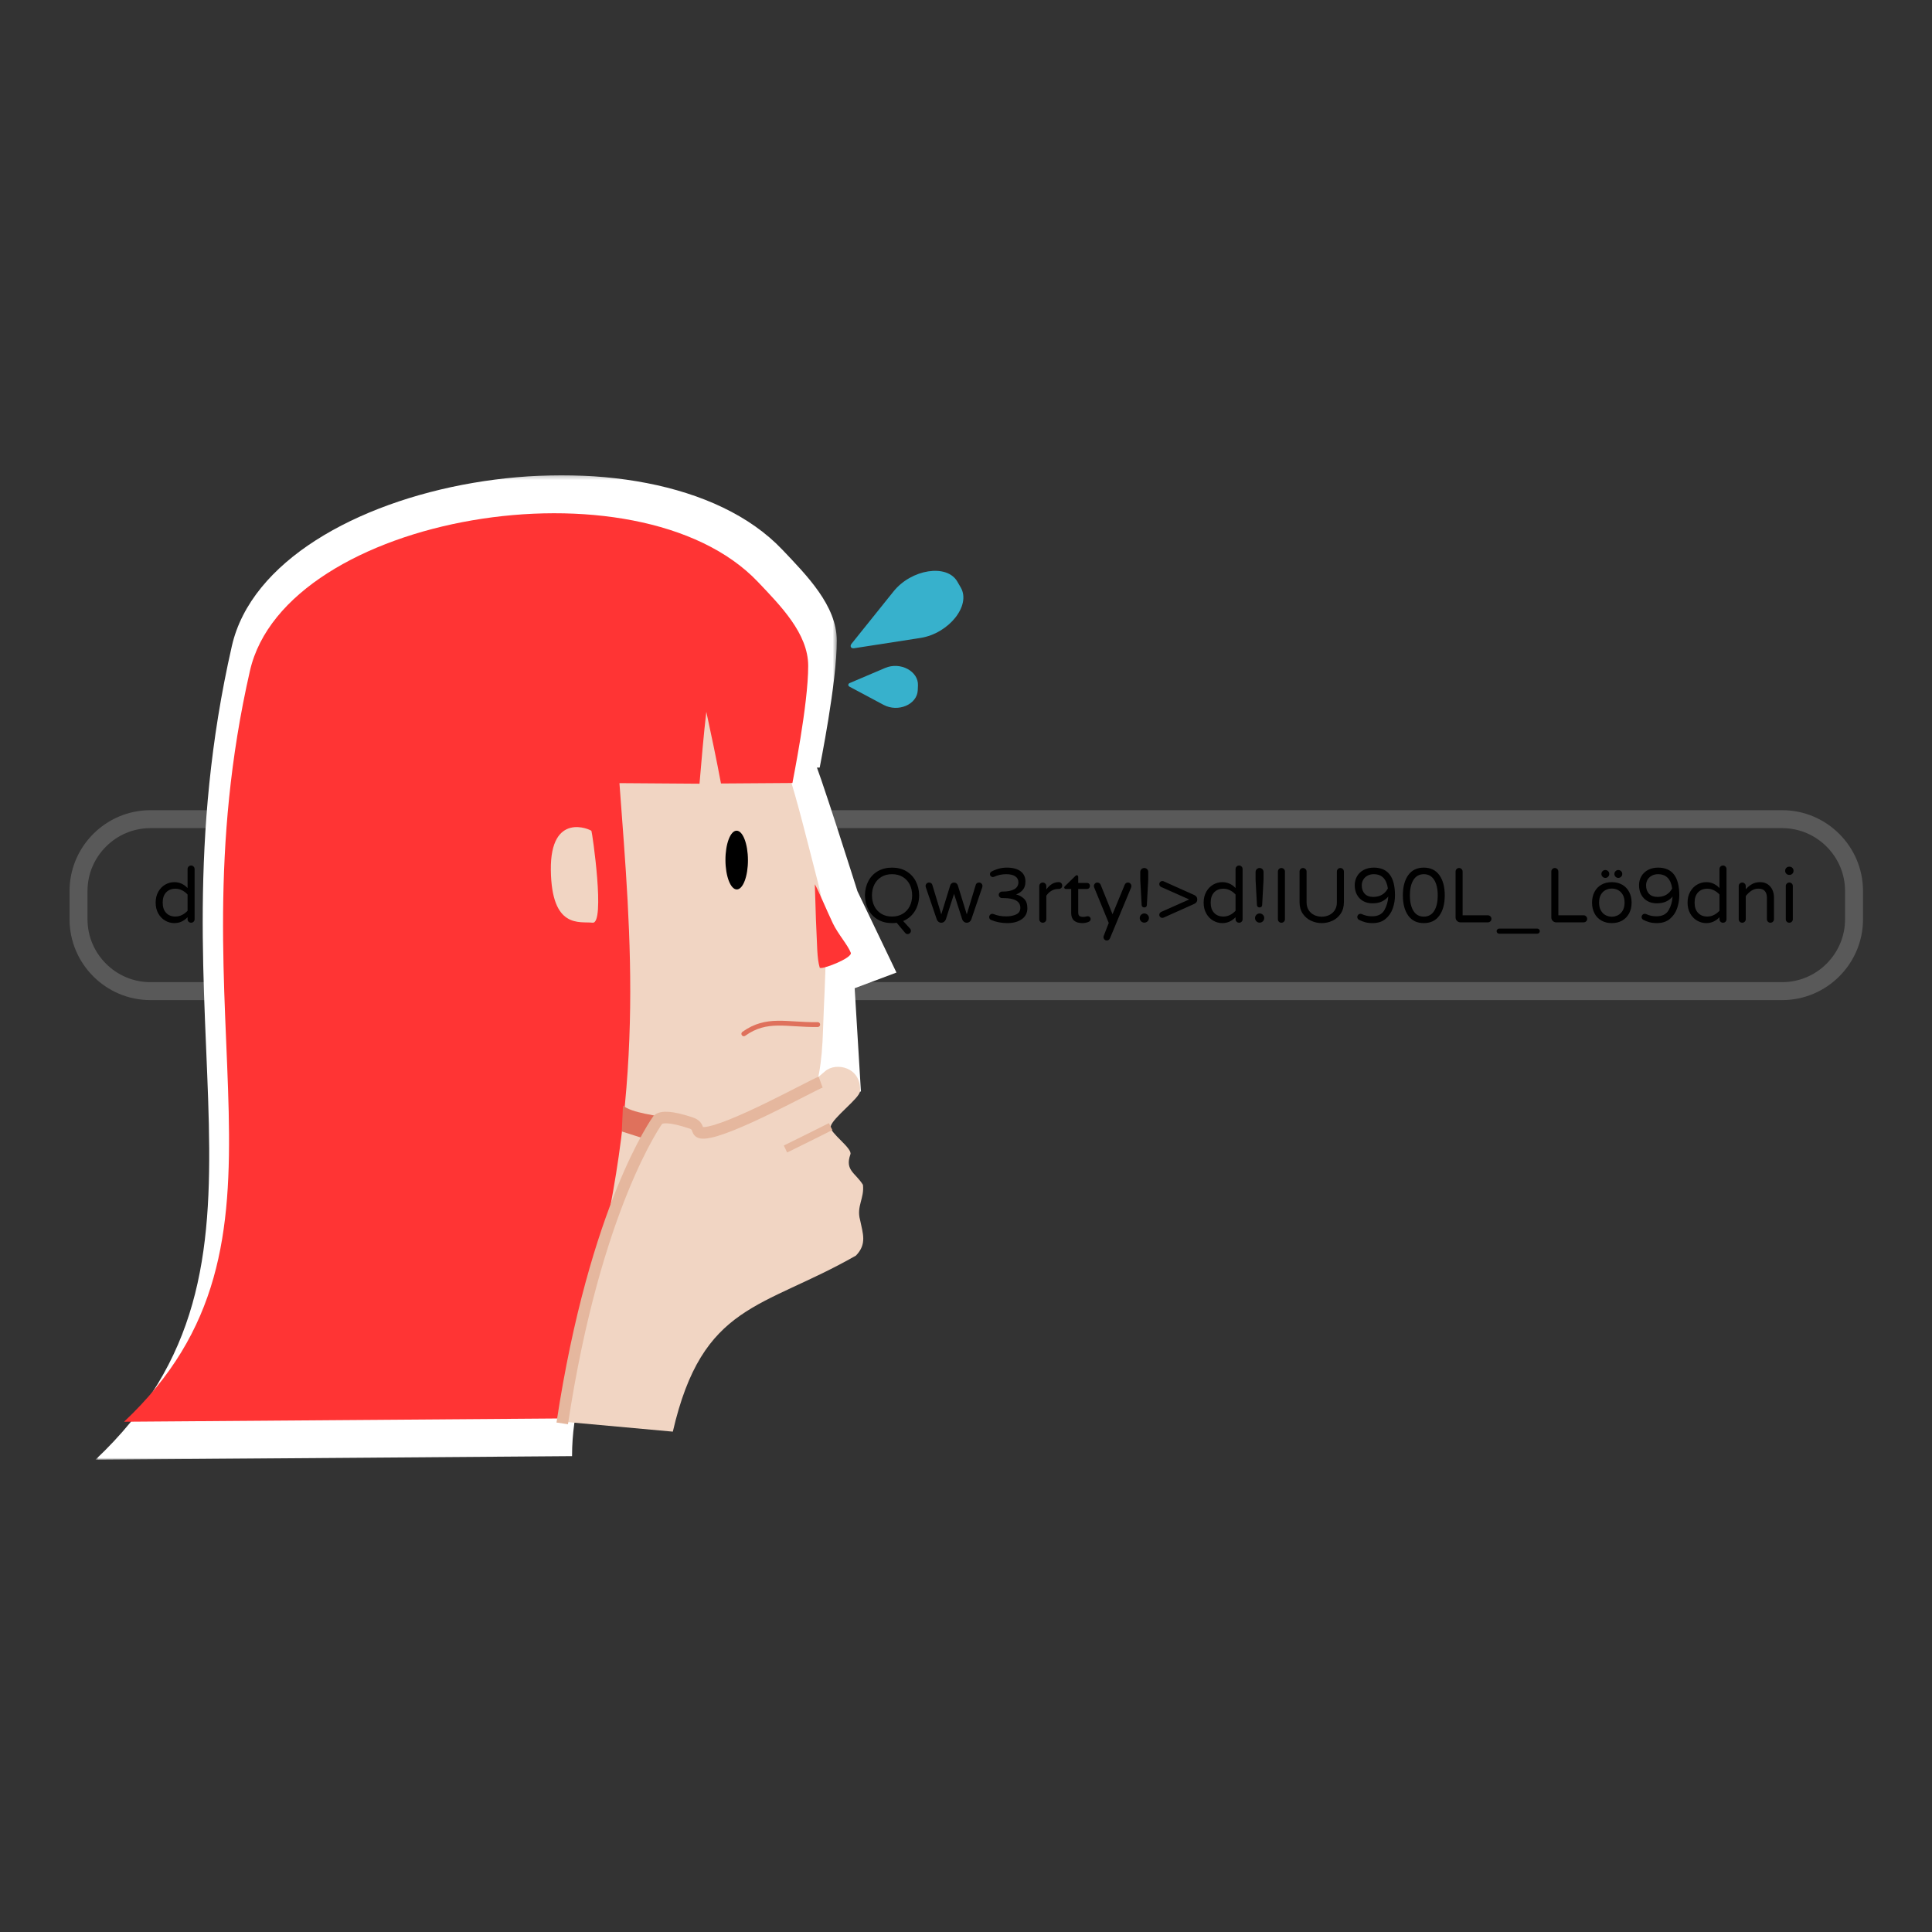 <?xml version="1.0" encoding="UTF-8"?>
<svg width="500px" height="500px" viewBox="0 0 500 500" version="1.1" xmlns="http://www.w3.org/2000/svg" xmlns:xlink="http://www.w3.org/1999/xlink">
    <rect x="0" y="0" width="500" height="500" fill="#333333" stroke="none"/>
    <!-- Generator: Sketch 62 (91390) - https://sketch.com -->
    <title>No Backup Copy</title>
    <desc>Created with Sketch.</desc>
    <defs>
        <polygon id="path-1" points="0.698 0.226 192.561 0.226 192.561 255 0.698 255"></polygon>
    </defs>
    <g id="No-Backup-Copy" stroke="none" stroke-width="1" fill="none" fill-rule="evenodd">
        <g id="Group-110" transform="translate(20, 122)">
            <path d="M441.239,134.5 L18.907,134.5 C8.685,134.5 0.323,126.138 0.323,115.917 L0.323,108.583 C0.323,98.363 8.685,90 18.907,90 L441.239,90 C451.461,90 459.823,98.363 459.823,108.583 L459.823,115.917 C459.823,126.138 451.461,134.5 441.239,134.5 Z" id="Stroke-1" stroke="#595959" stroke-width="4.646"></path>
            <path d="M27.113,114.79 C27.653,114.516 28.13,114.153 28.543,113.7 L28.543,109.499 C28.13,109.046 27.653,108.683 27.113,108.409 C26.573,108.136 25.996,107.999 25.383,107.999 C24.396,107.999 23.603,108.312 23.003,108.939 C22.403,109.567 22.103,110.454 22.103,111.6 C22.103,112.746 22.403,113.633 23.003,114.26 C23.603,114.886 24.396,115.2 25.383,115.2 C25.996,115.2 26.573,115.062 27.113,114.79 M22.773,116.269 C22.033,115.85 21.433,115.237 20.973,114.43 C20.513,113.623 20.283,112.68 20.283,111.6 C20.283,110.519 20.513,109.576 20.973,108.769 C21.433,107.963 22.033,107.35 22.773,106.93 C23.513,106.51 24.296,106.299 25.123,106.299 C26.429,106.299 27.569,106.806 28.543,107.82 L28.543,102.919 C28.543,102.653 28.633,102.433 28.813,102.26 C28.993,102.087 29.21,101.999 29.463,101.999 C29.717,101.999 29.929,102.09 30.103,102.269 C30.276,102.45 30.363,102.666 30.363,102.919 L30.363,115.9 C30.363,116.153 30.276,116.367 30.103,116.54 C29.929,116.713 29.717,116.799 29.463,116.799 C29.21,116.799 28.993,116.713 28.813,116.54 C28.633,116.367 28.543,116.153 28.543,115.9 L28.543,115.379 C27.569,116.394 26.429,116.9 25.123,116.9 C24.296,116.9 23.513,116.689 22.773,116.269" id="Fill-3" fill="#000000"></path>
            <path d="M33.943,116.54 C33.769,116.367 33.683,116.153 33.683,115.9 L33.683,103.559 C33.683,103.306 33.769,103.09 33.943,102.909 C34.116,102.73 34.33,102.639 34.583,102.639 C34.836,102.639 35.052,102.73 35.233,102.909 C35.413,103.09 35.503,103.306 35.503,103.559 L35.503,115.9 C35.503,116.153 35.413,116.367 35.233,116.54 C35.052,116.713 34.836,116.799 34.583,116.799 C34.33,116.799 34.116,116.713 33.943,116.54" id="Fill-5" fill="#000000"></path>
            <path d="M48.343,114.479 C49.13,113.999 49.73,113.346 50.144,112.519 C50.556,111.693 50.764,110.759 50.764,109.719 C50.764,108.679 50.556,107.746 50.144,106.919 C49.73,106.093 49.13,105.439 48.343,104.959 C47.556,104.479 46.63,104.239 45.563,104.239 C44.483,104.239 43.553,104.479 42.773,104.959 C41.992,105.439 41.397,106.093 40.983,106.919 C40.571,107.746 40.364,108.679 40.364,109.719 C40.364,110.759 40.571,111.693 40.983,112.519 C41.397,113.346 41.992,113.999 42.773,114.479 C43.553,114.959 44.483,115.199 45.563,115.199 C46.63,115.199 47.556,114.959 48.343,114.479 M41.883,115.979 C40.83,115.366 40.017,114.519 39.444,113.439 C38.87,112.359 38.571,111.119 38.542,109.719 C38.571,108.319 38.87,107.079 39.444,105.999 C40.017,104.919 40.83,104.073 41.883,103.459 C42.937,102.846 44.163,102.539 45.563,102.539 C46.962,102.539 48.187,102.846 49.233,103.459 C50.281,104.073 51.093,104.923 51.673,106.009 C52.252,107.096 52.556,108.333 52.583,109.719 C52.556,111.106 52.252,112.343 51.673,113.429 C51.093,114.516 50.281,115.366 49.233,115.979 C48.187,116.593 46.962,116.899 45.563,116.899 C44.163,116.899 42.937,116.593 41.883,115.979" id="Fill-7" fill="#000000"></path>
            <path d="M56.624,116.459 C56.464,116.299 56.384,116.099 56.384,115.859 C56.384,115.619 56.464,115.416 56.624,115.249 C56.783,115.083 56.983,114.999 57.224,114.999 L59.603,114.999 L59.603,104.859 L57.563,105.859 C57.377,105.939 57.224,105.979 57.103,105.979 C56.851,105.979 56.644,105.899 56.483,105.739 C56.323,105.579 56.243,105.373 56.243,105.119 C56.243,104.746 56.417,104.473 56.764,104.299 L59.483,102.879 C59.67,102.786 59.856,102.739 60.044,102.739 L60.464,102.739 C60.73,102.739 60.957,102.833 61.144,103.019 C61.33,103.206 61.424,103.433 61.424,103.699 L61.424,114.999 L63.403,114.999 C63.644,114.999 63.847,115.083 64.014,115.249 C64.18,115.416 64.264,115.619 64.264,115.859 C64.264,116.099 64.18,116.299 64.014,116.459 C63.847,116.619 63.644,116.699 63.403,116.699 L57.224,116.699 C56.983,116.699 56.783,116.619 56.624,116.459" id="Fill-9" fill="#000000"></path>
            <path d="M73.623,109.54 C74.769,109.54 75.68,109.312 76.353,108.859 C77.026,108.406 77.363,107.766 77.363,106.939 C77.363,106.139 77.073,105.526 76.493,105.1 C75.913,104.674 74.923,104.46 73.523,104.46 L70.003,104.46 L70.003,109.54 L73.623,109.54 Z M68.443,116.54 C68.269,116.367 68.184,116.153 68.184,115.9 L68.184,103.659 C68.184,103.406 68.269,103.189 68.443,103.01 C68.616,102.829 68.83,102.74 69.083,102.74 L73.743,102.74 C75.557,102.74 76.916,103.114 77.823,103.859 C78.729,104.606 79.184,105.587 79.184,106.799 C79.184,107.6 78.96,108.329 78.513,108.99 C78.066,109.65 77.416,110.126 76.563,110.419 C77.523,110.674 78.18,111.269 78.533,112.21 C78.887,113.15 79.063,114.073 79.063,114.98 L79.063,115.9 C79.063,116.153 78.977,116.367 78.803,116.54 C78.63,116.713 78.416,116.799 78.163,116.799 C77.883,116.799 77.66,116.716 77.493,116.549 C77.326,116.383 77.243,116.166 77.243,115.9 L77.243,115.299 C77.243,114.633 77.184,114.016 77.063,113.45 C76.943,112.883 76.656,112.376 76.203,111.93 C75.75,111.483 75.063,111.26 74.144,111.26 L70.003,111.26 L70.003,115.9 C70.003,116.153 69.913,116.367 69.733,116.54 C69.553,116.713 69.336,116.799 69.083,116.799 C68.83,116.799 68.616,116.713 68.443,116.54 L68.443,116.54 Z" id="Fill-11" fill="#000000"></path>
            <path d="M82.823,112.68 C82.703,112.574 82.636,112.433 82.623,112.26 L82.263,105.66 L82.263,103.68 C82.263,103.387 82.363,103.14 82.563,102.94 C82.763,102.74 83.01,102.64 83.303,102.64 C83.596,102.64 83.84,102.74 84.033,102.94 C84.226,103.14 84.323,103.387 84.323,103.68 L84.323,105.66 L83.964,112.26 C83.95,112.433 83.886,112.574 83.773,112.68 C83.66,112.787 83.503,112.84 83.303,112.84 C83.103,112.84 82.943,112.787 82.823,112.68 M82.473,116.43 C82.24,116.197 82.123,115.913 82.123,115.58 C82.123,115.26 82.24,114.983 82.473,114.75 C82.706,114.517 82.983,114.4 83.303,114.4 C83.636,114.4 83.92,114.517 84.153,114.75 C84.386,114.983 84.503,115.26 84.503,115.58 C84.503,115.913 84.386,116.197 84.153,116.43 C83.92,116.663 83.636,116.78 83.303,116.78 C82.983,116.78 82.706,116.663 82.473,116.43" id="Fill-13" fill="#000000"></path>
            <path d="M95.643,107.92 C95.283,105.467 94.063,104.24 91.983,104.24 C91.37,104.24 90.826,104.37 90.353,104.63 C89.879,104.89 89.516,105.24 89.263,105.68 C89.009,106.12 88.883,106.6 88.883,107.12 C88.883,108.026 89.136,108.753 89.643,109.3 C90.15,109.847 90.889,110.12 91.863,110.12 C93.596,110.12 94.856,109.387 95.643,107.92 M89.723,116.66 C89.163,116.5 88.636,116.293 88.143,116.04 C88.023,115.973 87.923,115.873 87.843,115.74 C87.763,115.607 87.723,115.467 87.723,115.32 C87.723,115.107 87.799,114.917 87.953,114.75 C88.106,114.583 88.303,114.5 88.543,114.5 C88.663,114.5 88.776,114.52 88.883,114.56 C89.709,114.947 90.596,115.14 91.543,115.14 C93.049,115.14 94.11,114.613 94.723,113.56 C95.336,112.506 95.676,111.327 95.743,110.02 C95.343,110.526 94.81,110.947 94.143,111.28 C93.476,111.613 92.643,111.78 91.643,111.78 C90.736,111.78 89.94,111.587 89.253,111.2 C88.566,110.813 88.03,110.267 87.643,109.56 C87.256,108.853 87.063,108.026 87.063,107.08 C87.063,106.24 87.263,105.473 87.663,104.78 C88.063,104.087 88.636,103.54 89.383,103.14 C90.129,102.74 91.003,102.54 92.003,102.54 C95.656,102.54 97.483,104.927 97.483,109.7 C97.483,110.86 97.293,111.987 96.913,113.08 C96.533,114.173 95.91,115.083 95.043,115.81 C94.176,116.537 93.056,116.9 91.683,116.9 C90.936,116.9 90.283,116.82 89.723,116.66" id="Fill-15" fill="#000000"></path>
            <path d="M100.353,112.87 C100.199,112.717 100.123,112.534 100.123,112.32 C100.123,112.094 100.199,111.907 100.353,111.76 C100.505,111.614 100.689,111.54 100.903,111.54 L110.663,111.54 C110.889,111.54 111.076,111.614 111.222,111.76 C111.37,111.907 111.443,112.094 111.443,112.32 C111.443,112.534 111.37,112.717 111.222,112.87 C111.076,113.023 110.889,113.1 110.663,113.1 L100.903,113.1 C100.689,113.1 100.505,113.023 100.353,112.87 M100.353,108.39 C100.199,108.237 100.123,108.054 100.123,107.84 C100.123,107.614 100.199,107.427 100.353,107.28 C100.505,107.134 100.689,107.06 100.903,107.06 L110.663,107.06 C110.889,107.06 111.076,107.134 111.222,107.28 C111.37,107.427 111.443,107.614 111.443,107.84 C111.443,108.054 111.37,108.237 111.222,108.39 C111.076,108.543 110.889,108.62 110.663,108.62 L100.903,108.62 C100.689,108.62 100.505,108.543 100.353,108.39" id="Fill-17" fill="#000000"></path>
            <path d="M120.693,114.79 C121.233,114.516 121.71,114.153 122.123,113.7 L122.123,109.499 C121.71,109.046 121.233,108.683 120.693,108.409 C120.153,108.136 119.576,107.999 118.963,107.999 C117.976,107.999 117.183,108.312 116.583,108.939 C115.983,109.567 115.683,110.454 115.683,111.6 C115.683,112.746 115.983,113.633 116.583,114.26 C117.183,114.886 117.976,115.2 118.963,115.2 C119.576,115.2 120.153,115.062 120.693,114.79 M116.353,116.269 C115.613,115.85 115.013,115.237 114.553,114.43 C114.093,113.623 113.863,112.68 113.863,111.6 C113.863,110.519 114.093,109.576 114.553,108.769 C115.013,107.963 115.613,107.35 116.353,106.93 C117.093,106.51 117.876,106.299 118.703,106.299 C120.009,106.299 121.149,106.806 122.123,107.82 L122.123,102.919 C122.123,102.653 122.213,102.433 122.393,102.26 C122.573,102.087 122.79,101.999 123.043,101.999 C123.297,101.999 123.509,102.09 123.683,102.269 C123.856,102.45 123.943,102.666 123.943,102.919 L123.943,115.9 C123.943,116.153 123.856,116.367 123.683,116.54 C123.509,116.713 123.297,116.799 123.043,116.799 C122.79,116.799 122.573,116.713 122.393,116.54 C122.213,116.367 122.123,116.153 122.123,115.9 L122.123,115.379 C121.149,116.394 120.009,116.9 118.703,116.9 C117.876,116.9 117.093,116.689 116.353,116.269" id="Fill-19" fill="#000000"></path>
            <path d="M127.363,116.54 C127.19,116.367 127.103,116.153 127.103,115.9 L127.103,107.32 C127.103,107.067 127.19,106.85 127.363,106.669 C127.536,106.49 127.75,106.4 128.004,106.4 C128.257,106.4 128.473,106.49 128.653,106.669 C128.833,106.85 128.924,107.067 128.924,107.32 L128.924,108.139 C129.429,107.579 129.976,107.133 130.563,106.799 C131.15,106.466 131.843,106.299 132.643,106.299 C133.377,106.299 134.013,106.474 134.553,106.82 C135.093,107.166 135.507,107.639 135.793,108.24 C136.08,108.84 136.223,109.499 136.223,110.219 L136.223,115.9 C136.223,116.153 136.134,116.367 135.953,116.54 C135.773,116.713 135.556,116.799 135.303,116.799 C135.05,116.799 134.837,116.713 134.663,116.54 C134.49,116.367 134.403,116.153 134.403,115.9 L134.403,110.419 C134.403,108.793 133.67,107.98 132.203,107.98 C131.536,107.98 130.94,108.153 130.413,108.499 C129.886,108.847 129.389,109.312 128.924,109.9 L128.924,115.9 C128.924,116.153 128.833,116.367 128.653,116.54 C128.473,116.713 128.257,116.799 128.004,116.799 C127.75,116.799 127.536,116.713 127.363,116.54" id="Fill-21" fill="#000000"></path>
            <path d="M144.262,114.87 C144.809,114.583 145.269,114.227 145.643,113.8 L145.643,112.12 L143.462,112.12 C141.449,112.12 140.443,112.647 140.443,113.7 C140.443,114.18 140.606,114.567 140.933,114.86 C141.259,115.154 141.802,115.3 142.563,115.3 C143.149,115.3 143.715,115.157 144.262,114.87 M140.252,116.54 C139.752,116.3 139.356,115.95 139.063,115.49 C138.769,115.03 138.622,114.5 138.622,113.9 C138.622,112.913 139.012,112.127 139.792,111.54 C140.573,110.953 141.715,110.66 143.222,110.66 L145.643,110.66 L145.643,110.5 C145.643,109.62 145.425,108.987 144.992,108.6 C144.559,108.214 143.882,108.02 142.962,108.02 C142.455,108.02 142.005,108.06 141.613,108.14 C141.219,108.22 140.783,108.34 140.302,108.5 C140.196,108.527 140.109,108.54 140.042,108.54 C139.842,108.54 139.669,108.467 139.523,108.32 C139.375,108.174 139.302,107.994 139.302,107.78 C139.302,107.42 139.476,107.167 139.823,107.02 C140.955,106.54 142.109,106.3 143.283,106.3 C144.202,106.3 144.979,106.487 145.613,106.86 C146.245,107.233 146.712,107.717 147.012,108.31 C147.313,108.904 147.462,109.547 147.462,110.24 L147.462,115.9 C147.462,116.154 147.372,116.367 147.193,116.54 C147.012,116.713 146.795,116.8 146.542,116.8 C146.289,116.8 146.075,116.713 145.903,116.54 C145.729,116.367 145.643,116.154 145.643,115.9 L145.643,115.38 C144.656,116.393 143.403,116.9 141.882,116.9 C141.295,116.9 140.752,116.78 140.252,116.54" id="Fill-23" fill="#000000"></path>
            <path d="M156.733,114.79 C157.273,114.516 157.75,114.153 158.163,113.7 L158.163,109.499 C157.75,109.046 157.273,108.683 156.733,108.409 C156.193,108.136 155.616,107.999 155.003,107.999 C154.016,107.999 153.223,108.312 152.623,108.939 C152.023,109.567 151.723,110.454 151.723,111.6 C151.723,112.746 152.023,113.633 152.623,114.26 C153.223,114.886 154.016,115.2 155.003,115.2 C155.616,115.2 156.193,115.062 156.733,114.79 M152.393,116.269 C151.653,115.85 151.053,115.237 150.593,114.43 C150.133,113.623 149.903,112.68 149.903,111.6 C149.903,110.519 150.133,109.576 150.593,108.769 C151.053,107.963 151.653,107.35 152.393,106.93 C153.133,106.51 153.916,106.299 154.743,106.299 C156.049,106.299 157.189,106.806 158.163,107.82 L158.163,102.919 C158.163,102.653 158.253,102.433 158.433,102.26 C158.613,102.087 158.83,101.999 159.083,101.999 C159.337,101.999 159.549,102.09 159.723,102.269 C159.896,102.45 159.983,102.666 159.983,102.919 L159.983,115.9 C159.983,116.153 159.896,116.367 159.723,116.54 C159.549,116.713 159.337,116.799 159.083,116.799 C158.83,116.799 158.613,116.713 158.433,116.54 C158.253,116.367 158.163,116.153 158.163,115.9 L158.163,115.379 C157.189,116.394 156.049,116.9 154.743,116.9 C153.916,116.9 153.133,116.689 152.393,116.269" id="Fill-25" fill="#000000"></path>
            <path d="M163.403,116.54 C163.23,116.367 163.143,116.153 163.143,115.9 L163.143,102.919 C163.143,102.666 163.23,102.45 163.403,102.269 C163.576,102.09 163.79,101.999 164.044,101.999 C164.297,101.999 164.513,102.09 164.693,102.269 C164.873,102.45 164.964,102.666 164.964,102.919 L164.964,111.1 L169.723,106.7 C169.924,106.526 170.123,106.439 170.323,106.439 C170.63,106.439 170.853,106.526 170.993,106.7 C171.133,106.873 171.203,107.079 171.203,107.32 C171.203,107.546 171.09,107.772 170.863,107.999 L167.983,110.579 L171.603,115.379 C171.736,115.553 171.803,115.733 171.803,115.919 C171.803,116.186 171.716,116.4 171.544,116.559 C171.37,116.719 171.15,116.799 170.883,116.799 C170.75,116.799 170.616,116.766 170.483,116.7 C170.349,116.633 170.236,116.54 170.143,116.419 L166.703,111.74 L164.964,113.32 L164.964,115.9 C164.964,116.153 164.873,116.367 164.693,116.54 C164.513,116.713 164.297,116.799 164.044,116.799 C163.79,116.799 163.576,116.713 163.403,116.54" id="Fill-27" fill="#000000"></path>
            <path d="M173.604,115.999 C173.376,115.839 173.264,115.619 173.264,115.339 C173.264,115.126 173.336,114.939 173.484,114.779 C173.63,114.619 173.817,114.539 174.043,114.539 C174.164,114.539 174.284,114.566 174.404,114.619 C174.831,114.806 175.257,114.953 175.684,115.059 C176.11,115.166 176.59,115.219 177.124,115.219 C178.604,115.219 179.344,114.746 179.344,113.799 C179.344,113.493 179.173,113.259 178.833,113.099 C178.494,112.939 177.937,112.759 177.164,112.559 C176.376,112.373 175.727,112.179 175.213,111.979 C174.701,111.779 174.26,111.476 173.894,111.069 C173.527,110.663 173.344,110.126 173.344,109.459 C173.344,108.526 173.68,107.766 174.354,107.179 C175.027,106.593 175.991,106.299 177.244,106.299 C178.27,106.299 179.237,106.466 180.144,106.799 C180.331,106.853 180.474,106.953 180.574,107.099 C180.673,107.246 180.724,107.399 180.724,107.559 C180.724,107.772 180.647,107.959 180.494,108.119 C180.34,108.279 180.15,108.359 179.923,108.359 C179.857,108.359 179.77,108.346 179.664,108.319 C178.89,108.079 178.13,107.959 177.383,107.959 C176.664,107.959 176.1,108.089 175.694,108.349 C175.287,108.609 175.083,108.946 175.083,109.359 C175.083,109.759 175.27,110.053 175.644,110.239 C176.017,110.426 176.597,110.606 177.383,110.779 C178.17,110.979 178.81,111.176 179.304,111.369 C179.797,111.562 180.22,111.866 180.574,112.279 C180.927,112.693 181.104,113.246 181.104,113.939 C181.104,114.792 180.767,115.499 180.094,116.059 C179.42,116.619 178.47,116.899 177.244,116.899 C175.911,116.899 174.697,116.599 173.604,115.999" id="Fill-29" fill="#000000"></path>
            <path d="M183.803,116.54 C183.63,116.367 183.543,116.153 183.543,115.9 L183.543,102.919 C183.543,102.666 183.63,102.45 183.803,102.269 C183.976,102.09 184.19,101.999 184.444,101.999 C184.709,101.999 184.93,102.087 185.103,102.26 C185.277,102.433 185.364,102.653 185.364,102.919 L185.364,115.9 C185.364,116.153 185.273,116.367 185.093,116.54 C184.913,116.713 184.697,116.799 184.444,116.799 C184.19,116.799 183.976,116.713 183.803,116.54" id="Fill-31" fill="#000000"></path>
            <path d="M213.643,114.479 C214.429,113.999 215.029,113.346 215.443,112.519 C215.856,111.693 216.063,110.759 216.063,109.719 C216.063,108.679 215.856,107.746 215.443,106.919 C215.029,106.093 214.429,105.439 213.643,104.959 C212.856,104.479 211.929,104.239 210.863,104.239 C209.783,104.239 208.853,104.479 208.073,104.959 C207.292,105.439 206.696,106.093 206.283,106.919 C205.87,107.746 205.663,108.679 205.663,109.719 C205.663,110.759 205.87,111.693 206.283,112.519 C206.696,113.346 207.292,113.999 208.073,114.479 C208.853,114.959 209.783,115.199 210.863,115.199 C211.929,115.199 212.856,114.959 213.643,114.479 M214.243,119.419 L212.063,116.819 C211.729,116.873 211.33,116.899 210.863,116.899 C209.462,116.899 208.236,116.593 207.183,115.979 C206.129,115.366 205.316,114.519 204.743,113.439 C204.169,112.359 203.87,111.119 203.842,109.719 C203.87,108.319 204.169,107.079 204.743,105.999 C205.316,104.919 206.129,104.073 207.183,103.459 C208.236,102.846 209.462,102.539 210.863,102.539 C212.262,102.539 213.486,102.846 214.533,103.459 C215.58,104.073 216.393,104.923 216.973,106.009 C217.552,107.096 217.856,108.333 217.882,109.719 C217.856,111.279 217.479,112.643 216.752,113.809 C216.026,114.976 215.023,115.826 213.743,116.359 L215.502,118.299 C215.663,118.459 215.743,118.652 215.743,118.879 C215.755,119.106 215.676,119.306 215.502,119.479 C215.33,119.652 215.122,119.739 214.882,119.739 C214.629,119.739 214.415,119.632 214.243,119.419" id="Fill-33" fill="#000000"></path>
            <path d="M222.883,116.559 C222.669,116.4 222.524,116.2 222.444,115.96 L219.603,107.639 C219.564,107.519 219.542,107.406 219.542,107.299 C219.542,107.046 219.63,106.832 219.804,106.659 C219.976,106.487 220.19,106.4 220.444,106.4 C220.63,106.4 220.799,106.45 220.952,106.549 C221.107,106.65 221.209,106.779 221.263,106.939 L223.603,114.639 L225.923,107.12 C225.989,106.906 226.113,106.733 226.292,106.6 C226.474,106.466 226.677,106.4 226.904,106.4 C227.13,106.4 227.333,106.466 227.513,106.6 C227.694,106.733 227.816,106.906 227.883,107.12 L230.202,114.639 L232.542,106.939 C232.596,106.779 232.7,106.65 232.853,106.549 C233.006,106.45 233.177,106.4 233.363,106.4 C233.615,106.4 233.829,106.487 234.002,106.659 C234.177,106.832 234.263,107.046 234.263,107.299 C234.263,107.406 234.243,107.519 234.202,107.639 L231.363,115.96 C231.282,116.2 231.137,116.4 230.923,116.559 C230.709,116.719 230.47,116.799 230.202,116.799 C229.936,116.799 229.696,116.719 229.483,116.559 C229.269,116.4 229.115,116.194 229.024,115.939 L226.904,109.32 L224.782,115.939 C224.69,116.194 224.536,116.4 224.322,116.559 C224.111,116.719 223.869,116.799 223.603,116.799 C223.337,116.799 223.096,116.719 222.883,116.559" id="Fill-35" fill="#000000"></path>
            <path d="M236.523,116.1 C236.363,116.034 236.236,115.936 236.143,115.809 C236.049,115.683 236.002,115.526 236.002,115.34 C236.002,115.114 236.08,114.916 236.233,114.749 C236.386,114.582 236.576,114.499 236.803,114.499 C236.922,114.499 237.049,114.526 237.183,114.579 C238.143,114.966 239.203,115.159 240.363,115.159 C241.403,115.159 242.28,114.99 242.993,114.65 C243.706,114.309 244.063,113.74 244.063,112.939 C244.063,111.26 242.589,110.419 239.643,110.419 L239.323,110.419 C239.096,110.419 238.899,110.337 238.733,110.169 C238.566,110.002 238.483,109.806 238.483,109.579 C238.483,109.353 238.566,109.156 238.733,108.99 C238.899,108.823 239.096,108.74 239.323,108.74 L239.443,108.74 C240.776,108.74 241.795,108.537 242.502,108.129 C243.21,107.724 243.563,107.12 243.563,106.32 C243.563,105.68 243.295,105.174 242.763,104.799 C242.229,104.427 241.443,104.24 240.403,104.24 C239.283,104.24 238.25,104.46 237.303,104.9 C237.169,104.954 237.049,104.98 236.943,104.98 C236.743,104.98 236.569,104.909 236.422,104.769 C236.276,104.629 236.203,104.454 236.203,104.24 C236.203,103.933 236.336,103.707 236.603,103.559 C237.882,102.879 239.203,102.54 240.563,102.54 C242.096,102.54 243.283,102.853 244.123,103.48 C244.962,104.106 245.382,104.993 245.382,106.139 C245.382,107.059 245.153,107.784 244.693,108.309 C244.233,108.837 243.656,109.227 242.962,109.48 C243.723,109.653 244.399,110.016 244.993,110.57 C245.586,111.123 245.882,111.947 245.882,113.04 C245.882,114.266 245.399,115.216 244.433,115.889 C243.466,116.562 242.223,116.9 240.703,116.9 C239.223,116.9 237.83,116.633 236.523,116.1" id="Fill-37" fill="#000000"></path>
            <path d="M249.222,116.54 C249.049,116.367 248.962,116.153 248.962,115.9 L248.962,107.32 C248.962,107.067 249.049,106.85 249.222,106.669 C249.395,106.49 249.609,106.4 249.863,106.4 C250.116,106.4 250.332,106.49 250.512,106.669 C250.692,106.85 250.783,107.067 250.783,107.32 L250.783,108.18 C251.715,106.927 252.762,106.299 253.922,106.299 L254.022,106.299 C254.276,106.299 254.486,106.386 254.652,106.559 C254.819,106.733 254.902,106.947 254.902,107.2 C254.902,107.454 254.816,107.659 254.642,107.82 C254.469,107.98 254.248,108.059 253.982,108.059 L253.882,108.059 C253.243,108.059 252.656,108.216 252.122,108.529 C251.589,108.844 251.142,109.272 250.783,109.82 L250.783,115.9 C250.783,116.153 250.692,116.367 250.512,116.54 C250.332,116.713 250.116,116.799 249.863,116.799 C249.609,116.799 249.395,116.713 249.222,116.54" id="Fill-39" fill="#000000"></path>
            <path d="M257.222,114.26 L257.222,108.06 L255.802,108.06 C255.696,108.06 255.606,108.023 255.533,107.95 C255.459,107.877 255.422,107.787 255.422,107.68 C255.422,107.547 255.483,107.433 255.602,107.34 L258.323,104.68 C258.443,104.56 258.555,104.5 258.662,104.5 C258.769,104.5 258.859,104.54 258.932,104.62 C259.005,104.7 259.042,104.793 259.042,104.9 L259.042,106.5 L261.302,106.5 C261.529,106.5 261.715,106.573 261.863,106.72 C262.009,106.867 262.082,107.053 262.082,107.28 C262.082,107.493 262.009,107.677 261.863,107.83 C261.715,107.983 261.529,108.06 261.302,108.06 L259.042,108.06 L259.042,114.1 C259.042,114.62 259.165,114.95 259.412,115.09 C259.659,115.23 259.969,115.3 260.342,115.3 C260.609,115.3 260.875,115.26 261.142,115.18 C261.196,115.167 261.252,115.154 261.312,115.14 C261.372,115.127 261.449,115.12 261.542,115.12 C261.729,115.12 261.896,115.19 262.042,115.33 C262.189,115.47 262.262,115.64 262.262,115.84 C262.262,116.147 262.109,116.38 261.802,116.54 C261.283,116.78 260.729,116.9 260.142,116.9 C258.196,116.9 257.222,116.02 257.222,114.26" id="Fill-41" fill="#000000"></path>
            <path d="M265.833,121.14 C265.666,120.967 265.583,120.76 265.583,120.52 C265.583,120.413 265.603,120.307 265.643,120.2 L266.943,116.86 L263.183,107.7 C263.13,107.567 263.103,107.44 263.103,107.32 C263.103,107.067 263.189,106.85 263.363,106.67 C263.536,106.49 263.75,106.4 264.003,106.4 C264.189,106.4 264.359,106.453 264.513,106.56 C264.666,106.667 264.776,106.8 264.843,106.96 L267.923,114.6 L271.063,107 C271.236,106.6 271.517,106.4 271.903,106.4 C272.156,106.4 272.369,106.49 272.543,106.67 C272.716,106.85 272.803,107.067 272.803,107.32 C272.803,107.44 272.783,107.554 272.743,107.66 L267.283,120.78 C267.096,121.193 266.816,121.4 266.443,121.4 C266.203,121.4 266,121.313 265.833,121.14" id="Fill-43" fill="#000000"></path>
            <path d="M275.662,112.68 C275.542,112.574 275.475,112.433 275.462,112.26 L275.102,105.66 L275.102,103.68 C275.102,103.387 275.202,103.14 275.402,102.94 C275.602,102.74 275.849,102.64 276.142,102.64 C276.435,102.64 276.679,102.74 276.872,102.94 C277.065,103.14 277.162,103.387 277.162,103.68 L277.162,105.66 L276.803,112.26 C276.789,112.433 276.725,112.574 276.612,112.68 C276.499,112.787 276.342,112.84 276.142,112.84 C275.942,112.84 275.782,112.787 275.662,112.68 M275.312,116.43 C275.079,116.197 274.962,115.913 274.962,115.58 C274.962,115.26 275.079,114.983 275.312,114.75 C275.545,114.517 275.822,114.4 276.142,114.4 C276.475,114.4 276.759,114.517 276.992,114.75 C277.225,114.983 277.342,115.26 277.342,115.58 C277.342,115.913 277.225,116.197 276.992,116.43 C276.759,116.663 276.475,116.78 276.142,116.78 C275.822,116.78 275.545,116.663 275.312,116.43" id="Fill-45" fill="#000000"></path>
            <path d="M280.252,115.309 C280.099,115.156 280.023,114.966 280.023,114.74 C280.023,114.579 280.072,114.43 280.173,114.29 C280.273,114.15 280.402,114.046 280.563,113.98 L287.763,110.779 L280.563,107.579 C280.402,107.513 280.273,107.409 280.173,107.269 C280.072,107.129 280.023,106.98 280.023,106.82 C280.023,106.594 280.099,106.403 280.252,106.249 C280.405,106.097 280.596,106.019 280.822,106.019 C280.942,106.019 281.049,106.04 281.143,106.079 L289.122,109.659 C289.349,109.766 289.525,109.909 289.652,110.09 C289.779,110.269 289.843,110.474 289.843,110.7 L289.843,110.859 C289.843,111.087 289.779,111.29 289.652,111.469 C289.525,111.65 289.349,111.793 289.122,111.9 L281.143,115.48 C281.049,115.519 280.942,115.54 280.822,115.54 C280.596,115.54 280.405,115.463 280.252,115.309" id="Fill-47" fill="#000000"></path>
            <path d="M298.332,114.79 C298.872,114.516 299.349,114.153 299.762,113.7 L299.762,109.499 C299.349,109.046 298.872,108.683 298.332,108.409 C297.792,108.136 297.215,107.999 296.602,107.999 C295.615,107.999 294.822,108.312 294.222,108.939 C293.622,109.567 293.322,110.454 293.322,111.6 C293.322,112.746 293.622,113.633 294.222,114.26 C294.822,114.886 295.615,115.2 296.602,115.2 C297.215,115.2 297.792,115.062 298.332,114.79 M293.992,116.269 C293.252,115.85 292.652,115.237 292.192,114.43 C291.732,113.623 291.502,112.68 291.502,111.6 C291.502,110.519 291.732,109.576 292.192,108.769 C292.652,107.963 293.252,107.35 293.992,106.93 C294.732,106.51 295.515,106.299 296.342,106.299 C297.648,106.299 298.788,106.806 299.762,107.82 L299.762,102.919 C299.762,102.653 299.852,102.433 300.032,102.26 C300.212,102.087 300.429,101.999 300.682,101.999 C300.936,101.999 301.148,102.09 301.322,102.269 C301.495,102.45 301.582,102.666 301.582,102.919 L301.582,115.9 C301.582,116.153 301.495,116.367 301.322,116.54 C301.148,116.713 300.936,116.799 300.682,116.799 C300.429,116.799 300.212,116.713 300.032,116.54 C299.852,116.367 299.762,116.153 299.762,115.9 L299.762,115.379 C298.788,116.394 297.648,116.9 296.342,116.9 C295.515,116.9 294.732,116.689 293.992,116.269" id="Fill-49" fill="#000000"></path>
            <path d="M305.502,112.68 C305.382,112.574 305.315,112.433 305.302,112.26 L304.942,105.66 L304.942,103.68 C304.942,103.387 305.042,103.14 305.242,102.94 C305.442,102.74 305.689,102.64 305.982,102.64 C306.275,102.64 306.519,102.74 306.712,102.94 C306.905,103.14 307.002,103.387 307.002,103.68 L307.002,105.66 L306.643,112.26 C306.629,112.433 306.565,112.574 306.452,112.68 C306.339,112.787 306.182,112.84 305.982,112.84 C305.782,112.84 305.622,112.787 305.502,112.68 M305.152,116.43 C304.919,116.197 304.802,115.913 304.802,115.58 C304.802,115.26 304.919,114.983 305.152,114.75 C305.385,114.517 305.662,114.4 305.982,114.4 C306.315,114.4 306.599,114.517 306.832,114.75 C307.065,114.983 307.182,115.26 307.182,115.58 C307.182,115.913 307.065,116.197 306.832,116.43 C306.599,116.663 306.315,116.78 305.982,116.78 C305.662,116.78 305.385,116.663 305.152,116.43" id="Fill-51" fill="#000000"></path>
            <path d="M310.982,116.54 C310.808,116.367 310.722,116.153 310.722,115.9 L310.722,103.559 C310.722,103.306 310.808,103.09 310.982,102.909 C311.155,102.73 311.369,102.639 311.622,102.639 C311.875,102.639 312.091,102.73 312.272,102.909 C312.452,103.09 312.542,103.306 312.542,103.559 L312.542,115.9 C312.542,116.153 312.452,116.367 312.272,116.54 C312.091,116.713 311.875,116.799 311.622,116.799 C311.369,116.799 311.155,116.713 310.982,116.54" id="Fill-53" fill="#000000"></path>
            <path d="M319.322,116.3 C318.442,115.9 317.722,115.29 317.162,114.47 C316.602,113.65 316.322,112.647 316.322,111.46 L316.322,103.56 C316.322,103.307 316.409,103.09 316.582,102.91 C316.756,102.73 316.968,102.64 317.222,102.64 C317.475,102.64 317.692,102.73 317.872,102.91 C318.052,103.09 318.142,103.307 318.142,103.56 L318.142,111.52 C318.142,112.32 318.325,113 318.692,113.56 C319.058,114.12 319.542,114.54 320.142,114.82 C320.742,115.1 321.383,115.24 322.062,115.24 C322.742,115.24 323.383,115.1 323.982,114.82 C324.582,114.54 325.065,114.12 325.432,113.56 C325.799,113 325.982,112.32 325.982,111.52 L325.982,103.56 C325.982,103.307 326.069,103.09 326.242,102.91 C326.416,102.73 326.629,102.64 326.883,102.64 C327.135,102.64 327.352,102.73 327.532,102.91 C327.713,103.09 327.802,103.307 327.802,103.56 L327.802,111.46 C327.802,112.647 327.522,113.65 326.963,114.47 C326.402,115.29 325.682,115.9 324.802,116.3 C323.923,116.7 323.009,116.9 322.062,116.9 C321.115,116.9 320.202,116.7 319.322,116.3" id="Fill-55" fill="#000000"></path>
            <path d="M339.182,107.92 C338.822,105.467 337.602,104.24 335.522,104.24 C334.909,104.24 334.365,104.37 333.892,104.63 C333.418,104.89 333.055,105.24 332.802,105.68 C332.548,106.12 332.422,106.6 332.422,107.12 C332.422,108.026 332.675,108.753 333.182,109.3 C333.689,109.847 334.428,110.12 335.402,110.12 C337.135,110.12 338.395,109.387 339.182,107.92 M333.262,116.66 C332.702,116.5 332.175,116.293 331.682,116.04 C331.562,115.973 331.462,115.873 331.382,115.74 C331.302,115.607 331.262,115.467 331.262,115.32 C331.262,115.107 331.338,114.917 331.492,114.75 C331.645,114.583 331.842,114.5 332.082,114.5 C332.202,114.5 332.315,114.52 332.422,114.56 C333.248,114.947 334.135,115.14 335.082,115.14 C336.588,115.14 337.649,114.613 338.262,113.56 C338.875,112.506 339.215,111.327 339.282,110.02 C338.882,110.526 338.349,110.947 337.682,111.28 C337.015,111.613 336.182,111.78 335.182,111.78 C334.275,111.78 333.479,111.587 332.792,111.2 C332.105,110.813 331.569,110.267 331.182,109.56 C330.795,108.853 330.602,108.026 330.602,107.08 C330.602,106.24 330.802,105.473 331.202,104.78 C331.602,104.087 332.175,103.54 332.922,103.14 C333.668,102.74 334.542,102.54 335.542,102.54 C339.195,102.54 341.022,104.927 341.022,109.7 C341.022,110.86 340.832,111.987 340.452,113.08 C340.072,114.173 339.449,115.083 338.582,115.81 C337.715,116.537 336.595,116.9 335.222,116.9 C334.475,116.9 333.822,116.82 333.262,116.66" id="Fill-57" fill="#000000"></path>
            <path d="M351.152,113.76 C351.772,112.787 352.082,111.44 352.082,109.72 C352.082,108.013 351.772,106.674 351.152,105.7 C350.532,104.727 349.642,104.24 348.482,104.24 C347.322,104.24 346.432,104.727 345.812,105.7 C345.192,106.674 344.881,108.013 344.881,109.72 C344.881,111.44 345.192,112.787 345.812,113.76 C346.432,114.733 347.322,115.22 348.482,115.22 C349.642,115.22 350.532,114.733 351.152,113.76 M344.452,114.96 C343.525,113.667 343.062,111.92 343.062,109.72 C343.062,107.52 343.525,105.773 344.452,104.48 C345.379,103.187 346.721,102.54 348.482,102.54 C350.228,102.54 351.568,103.187 352.502,104.48 C353.435,105.773 353.902,107.52 353.902,109.72 C353.902,111.92 353.435,113.667 352.502,114.96 C351.568,116.253 350.228,116.9 348.482,116.9 C346.721,116.9 345.379,116.253 344.452,114.96" id="Fill-59" fill="#000000"></path>
            <path d="M357.071,116.329 C356.825,116.082 356.702,115.787 356.702,115.439 L356.702,103.559 C356.702,103.306 356.788,103.09 356.962,102.909 C357.134,102.73 357.348,102.639 357.601,102.639 C357.854,102.639 358.071,102.73 358.252,102.909 C358.431,103.09 358.521,103.306 358.521,103.559 L358.521,114.879 L365.061,114.879 C365.314,114.879 365.531,114.969 365.712,115.15 C365.891,115.329 365.981,115.546 365.981,115.799 C365.981,116.053 365.891,116.266 365.712,116.439 C365.531,116.614 365.314,116.7 365.061,116.7 L357.962,116.7 C357.615,116.7 357.318,116.576 357.071,116.329" id="Fill-61" fill="#000000"></path>
            <path d="M367.521,119.45 C367.387,119.323 367.321,119.167 367.321,118.98 C367.321,118.806 367.387,118.653 367.521,118.52 C367.654,118.387 367.807,118.32 367.981,118.32 L377.84,118.32 C378.027,118.32 378.184,118.387 378.311,118.52 C378.437,118.653 378.5,118.806 378.5,118.98 C378.5,119.167 378.437,119.323 378.311,119.45 C378.184,119.576 378.027,119.64 377.84,119.64 L367.981,119.64 C367.807,119.64 367.654,119.576 367.521,119.45" id="Fill-63" fill="#000000"></path>
            <path d="M381.85,116.329 C381.604,116.082 381.481,115.787 381.481,115.439 L381.481,103.559 C381.481,103.306 381.567,103.09 381.741,102.909 C381.913,102.73 382.127,102.639 382.38,102.639 C382.633,102.639 382.85,102.73 383.031,102.909 C383.21,103.09 383.3,103.306 383.3,103.559 L383.3,114.879 L389.84,114.879 C390.093,114.879 390.31,114.969 390.491,115.15 C390.67,115.329 390.76,115.546 390.76,115.799 C390.76,116.053 390.67,116.266 390.491,116.439 C390.31,116.614 390.093,116.7 389.84,116.7 L382.741,116.7 C382.394,116.7 382.097,116.576 381.85,116.329" id="Fill-65" fill="#000000"></path>
            <path d="M398.1,104.9 C397.9,104.7 397.8,104.46 397.8,104.18 C397.8,103.9 397.9,103.66 398.1,103.46 C398.3,103.26 398.54,103.16 398.82,103.16 C399.1,103.16 399.34,103.26 399.54,103.46 C399.74,103.66 399.84,103.9 399.84,104.18 C399.84,104.46 399.74,104.7 399.54,104.9 C399.34,105.1 399.1,105.2 398.82,105.2 C398.54,105.2 398.3,105.1 398.1,104.9 M394.74,104.9 C394.54,104.7 394.44,104.46 394.44,104.18 C394.44,103.9 394.54,103.66 394.74,103.46 C394.94,103.26 395.18,103.16 395.46,103.16 C395.74,103.16 395.98,103.26 396.18,103.46 C396.38,103.66 396.48,103.9 396.48,104.18 C396.48,104.46 396.38,104.7 396.18,104.9 C395.98,105.1 395.74,105.2 395.46,105.2 C395.18,105.2 394.94,105.1 394.74,104.9 M398.71,114.86 C399.21,114.607 399.623,114.207 399.95,113.66 C400.277,113.113 400.44,112.42 400.44,111.58 C400.44,110.753 400.277,110.067 399.95,109.52 C399.623,108.973 399.21,108.577 398.71,108.33 C398.21,108.083 397.687,107.96 397.14,107.96 C396.579,107.96 396.05,108.083 395.55,108.33 C395.05,108.577 394.64,108.973 394.32,109.52 C394,110.067 393.84,110.753 393.84,111.58 C393.84,112.42 394,113.113 394.32,113.66 C394.64,114.207 395.05,114.607 395.55,114.86 C396.05,115.113 396.579,115.24 397.14,115.24 C397.687,115.24 398.21,115.113 398.71,114.86 M394.44,116.24 C393.666,115.8 393.07,115.177 392.65,114.37 C392.23,113.563 392.02,112.64 392.02,111.6 C392.02,110.56 392.23,109.637 392.65,108.83 C393.07,108.023 393.666,107.4 394.44,106.96 C395.213,106.52 396.113,106.3 397.14,106.3 C398.153,106.3 399.046,106.52 399.82,106.96 C400.593,107.4 401.193,108.023 401.62,108.83 C402.046,109.637 402.26,110.56 402.26,111.6 C402.26,112.64 402.046,113.563 401.62,114.37 C401.193,115.177 400.593,115.8 399.82,116.24 C399.046,116.68 398.153,116.9 397.14,116.9 C396.113,116.9 395.213,116.68 394.44,116.24" id="Fill-67" fill="#000000"></path>
            <path d="M412.76,107.92 C412.401,105.467 411.18,104.24 409.101,104.24 C408.488,104.24 407.943,104.37 407.471,104.63 C406.997,104.89 406.634,105.24 406.38,105.68 C406.127,106.12 406,106.6 406,107.12 C406,108.026 406.253,108.753 406.76,109.3 C407.267,109.847 408.007,110.12 408.981,110.12 C410.714,110.12 411.974,109.387 412.76,107.92 M406.841,116.66 C406.281,116.5 405.753,116.293 405.26,116.04 C405.14,115.973 405.041,115.873 404.961,115.74 C404.88,115.607 404.841,115.467 404.841,115.32 C404.841,115.107 404.916,114.917 405.07,114.75 C405.224,114.583 405.421,114.5 405.661,114.5 C405.781,114.5 405.894,114.52 406,114.56 C406.827,114.947 407.714,115.14 408.661,115.14 C410.166,115.14 411.228,114.613 411.841,113.56 C412.454,112.506 412.793,111.327 412.861,110.02 C412.461,110.526 411.928,110.947 411.26,111.28 C410.594,111.613 409.76,111.78 408.76,111.78 C407.853,111.78 407.058,111.587 406.37,111.2 C405.683,110.813 405.147,110.267 404.76,109.56 C404.373,108.853 404.18,108.026 404.18,107.08 C404.18,106.24 404.38,105.473 404.781,104.78 C405.18,104.087 405.753,103.54 406.5,103.14 C407.247,102.74 408.12,102.54 409.12,102.54 C412.774,102.54 414.601,104.927 414.601,109.7 C414.601,110.86 414.411,111.987 414.031,113.08 C413.651,114.173 413.027,115.083 412.161,115.81 C411.293,116.537 410.173,116.9 408.8,116.9 C408.053,116.9 407.401,116.82 406.841,116.66" id="Fill-69" fill="#000000"></path>
            <path d="M423.57,114.79 C424.11,114.516 424.587,114.153 425,113.7 L425,109.499 C424.587,109.046 424.11,108.683 423.57,108.409 C423.03,108.136 422.453,107.999 421.84,107.999 C420.853,107.999 420.06,108.312 419.46,108.939 C418.86,109.567 418.56,110.454 418.56,111.6 C418.56,112.746 418.86,113.633 419.46,114.26 C420.06,114.886 420.853,115.2 421.84,115.2 C422.453,115.2 423.03,115.062 423.57,114.79 M419.23,116.269 C418.49,115.85 417.89,115.237 417.43,114.43 C416.97,113.623 416.74,112.68 416.74,111.6 C416.74,110.519 416.97,109.576 417.43,108.769 C417.89,107.963 418.49,107.35 419.23,106.93 C419.97,106.51 420.753,106.299 421.58,106.299 C422.886,106.299 424.026,106.806 425,107.82 L425,102.919 C425,102.653 425.09,102.433 425.27,102.26 C425.45,102.087 425.667,101.999 425.92,101.999 C426.174,101.999 426.386,102.09 426.56,102.269 C426.733,102.45 426.82,102.666 426.82,102.919 L426.82,115.9 C426.82,116.153 426.733,116.367 426.56,116.54 C426.386,116.713 426.174,116.799 425.92,116.799 C425.667,116.799 425.45,116.713 425.27,116.54 C425.09,116.367 425,116.153 425,115.9 L425,115.379 C424.026,116.394 422.886,116.9 421.58,116.9 C420.753,116.9 419.97,116.689 419.23,116.269" id="Fill-71" fill="#000000"></path>
            <path d="M430.24,116.54 C430.067,116.367 429.98,116.153 429.98,115.9 L429.98,107.32 C429.98,107.067 430.067,106.85 430.24,106.669 C430.413,106.49 430.627,106.4 430.881,106.4 C431.134,106.4 431.35,106.49 431.53,106.669 C431.71,106.85 431.801,107.067 431.801,107.32 L431.801,108.139 C432.306,107.579 432.853,107.133 433.44,106.799 C434.027,106.466 434.72,106.299 435.52,106.299 C436.254,106.299 436.89,106.474 437.43,106.82 C437.97,107.166 438.384,107.639 438.67,108.24 C438.957,108.84 439.1,109.499 439.1,110.219 L439.1,115.9 C439.1,116.153 439.011,116.367 438.83,116.54 C438.65,116.713 438.433,116.799 438.18,116.799 C437.927,116.799 437.714,116.713 437.54,116.54 C437.367,116.367 437.28,116.153 437.28,115.9 L437.28,110.419 C437.28,108.793 436.547,107.98 435.08,107.98 C434.413,107.98 433.817,108.153 433.29,108.499 C432.763,108.847 432.266,109.312 431.801,109.9 L431.801,115.9 C431.801,116.153 431.71,116.367 431.53,116.54 C431.35,116.713 431.134,116.799 430.881,116.799 C430.627,116.799 430.413,116.713 430.24,116.54" id="Fill-73" fill="#000000"></path>
            <path d="M442.42,116.54 C442.247,116.367 442.16,116.153 442.16,115.9 L442.16,107.32 C442.16,107.067 442.247,106.85 442.42,106.669 C442.593,106.49 442.807,106.4 443.061,106.4 C443.326,106.4 443.547,106.487 443.72,106.659 C443.894,106.832 443.981,107.053 443.981,107.32 L443.981,115.9 C443.981,116.153 443.89,116.367 443.71,116.54 C443.53,116.713 443.314,116.799 443.061,116.799 C442.807,116.799 442.593,116.713 442.42,116.54 M442.3,104.12 C442.1,103.919 442,103.68 442,103.4 L442,103.32 C442,103.04 442.1,102.799 442.3,102.6 C442.5,102.4 442.74,102.299 443.021,102.299 L443.14,102.299 C443.42,102.299 443.66,102.4 443.86,102.6 C444.061,102.799 444.16,103.04 444.16,103.32 L444.16,103.4 C444.16,103.68 444.061,103.919 443.86,104.12 C443.66,104.32 443.42,104.419 443.14,104.419 L443.021,104.419 C442.74,104.419 442.5,104.32 442.3,104.12" id="Fill-75" fill="#000000"></path>
            <path d="M182.245,76.558 C183.323,78 193.987,111.785 193.987,111.785 L200.323,125 L192.323,128 L194.323,161" id="Stroke-77" stroke="#FFFFFF" stroke-width="17"></path>
            <g id="Group-81" transform="translate(4, 0.774)">
                <mask id="mask-2" fill="white">
                    <use xlink:href="#path-1"></use>
                </mask>
                <g id="Clip-80"></g>
                <path d="M188.139,75.872 C186.636,75.872 167.777,76.028 168.1,76.006 C166.931,69.721 165.289,61.858 163.993,55.921 C163.279,61.937 162.615,69.785 162.08,76.072 L139.629,75.91 C142.872,119.872 147.193,162.412 130.527,222.594 C127.497,233.535 124.045,242.037 124.045,254.074 L0.698,255 C54.647,204.197 13.249,144.202 36.009,44.398 C46,0.589 144.807,-16 178.482,19.497 C184.852,26.212 192.535,33.961 192.561,42.975 C192.591,53.928 188.161,75.569 188.139,75.872" id="Fill-79" fill="#FFFFFF" mask="url(#mask-2)"></path>
            </g>
            <path d="M140.754,173.185 C99.31,166.206 89.187,149.804 88.53,144.725 C86.068,125.73 85.293,62.554 85.293,62.554 C103.669,55.873 131.238,45.849 140.43,42.508 C149.643,45.788 160.474,51.475 175.972,63.398 C182.435,68.371 185.514,82.481 191.76,106.689 C194.794,118.451 193.416,130.855 193.006,144.383 C192.469,162.119 188.976,169.046 177.65,169.046 C175.823,169.046 173.164,169.024 171.512,169.024 C155.199,169.024 130.813,165.286 130.813,147.869 C130.813,145.456 140.754,173.185 140.754,173.185" id="Fill-82" fill="#F1D5C3"></path>
            <path d="M170.632,92.983 C172.238,92.978 173.554,96.379 173.569,100.575 C173.582,104.772 172.288,108.184 170.683,108.189 C169.075,108.194 167.76,104.791 167.745,100.594 C167.732,96.398 169.026,92.988 170.632,92.983" id="Fill-84" fill="#000000"></path>
            <path d="M192.141,128.409 C191.412,126.009 191.482,122.211 191.296,119 C191.104,115.672 190.97,108.605 190.878,106.853 C191.783,108.356 193.972,113.668 195.542,116.95 C196.893,119.772 199.424,122.568 200.183,124.575 C200.698,125.934 192.369,129.157 192.141,128.409" id="Fill-86" fill="#FF3434"></path>
            <polyline id="Fill-88" fill="#F1D5C3" points="134.4 167.986 118.451 163.612 118.066 208.566 134.585 213.363 135.064 213.361 151.548 208.458 150.735 154.543 134.554 145.592"></polyline>
            <path d="M185.08,80.638 C183.691,80.638 166.287,80.782 166.586,80.762 C165.508,74.962 163.993,67.706 162.796,62.226 C162.137,67.779 161.524,75.02 161.031,80.823 L140.311,80.674 C143.306,121.243 147.292,160.502 131.912,216.04 C129.116,226.137 125.931,233.983 125.931,245.091 L12.101,245.945 C61.887,199.063 23.684,143.696 44.687,51.593 C53.907,11.164 145.091,-4.145 176.167,28.614 C182.046,34.81 189.136,41.961 189.159,50.279 C189.188,60.388 185.1,80.358 185.08,80.638" id="Fill-90" fill="#FF3434"></path>
            <path d="M172.498,145.549 C178.478,141.277 183.543,143.28 191.621,143.159" id="Stroke-92" stroke="#DF715C" stroke-width="1.248" stroke-linecap="round" stroke-linejoin="round"></path>
            <path d="M133.061,93.037 C132.854,92.688 122.362,87.874 122.558,103.194 C122.757,118.513 130.012,116.415 133.358,116.793 C136.706,117.168 133.269,93.385 133.061,93.037" id="Fill-94" fill="#F1D5C3"></path>
            <path d="M150.924,167.132 C150.774,166.711 143.397,166.103 141.226,164.094 L140.923,170.822 L151.029,174.055 L150.924,167.132 Z" id="Fill-96" fill="#DF715C"></path>
            <path d="M159.544,166.772 C159.759,166.858 165.46,164.088 168.945,163.692 C172.432,163.295 173.714,170.81 173.714,170.81 L165.29,175.106 L157.224,174.23 L159.544,166.772 Z" id="Fill-98" fill="#F1D5C3"></path>
            <path d="M154.128,248.509 C161.817,215.186 177.189,216.842 201.52,202.943 C204.409,199.948 203.313,197.272 202.586,193.703 C201.607,190.183 203.744,188.105 203.328,184.623 C201.371,181.484 198.622,180.917 200.072,176.776 C200.765,175.243 194.635,171.133 194.968,169.554 C195.439,167.321 202.46,162.235 202.572,160.414 C202.957,154.169 196.334,152.784 193.544,155.228 C188.812,159.371 180.659,165.487 175.556,167.946 C167.858,171.656 158.399,173.319 158.935,171.587 C160.102,167.808 152.244,166.079 151.323,167 C141.925,176.399 132.908,199.995 128.494,233.129 C127.833,238.093 126.63,240.844 125.931,245.946" id="Fill-100" fill="#F1D5C3"></path>
            <path d="M194.968,169.554 C194.968,169.554 186.822,173.651 183.279,175.366" id="Stroke-102" stroke="#E5B79E" stroke-width="2"></path>
            <path d="M192.385,158.053 C190.058,158.896 168.707,170.843 162.244,171.183 C159.642,171.32 161.494,169.508 158.827,168.619 C153.7,166.91 151.285,166.935 150.281,167.765 C150.281,167.765 134.048,189.98 125.504,246.373" id="Stroke-104" stroke="#E5B79E" stroke-width="3"></path>
            <path d="M201.049,45.763 C200.237,45.889 199.863,45.245 200.379,44.603 L210.458,32.04 L211.237,31.071 C215.885,25.276 225.06,23.852 227.751,28.508 L228.202,29.287 L228.654,30.066 C231.345,34.721 225.534,41.964 218.195,43.103 L216.965,43.293 L201.049,45.763 Z" id="Fill-106" fill="#37B1CC"></path>
            <path d="M199.84,55.702 C199.423,55.479 199.445,54.968 199.881,54.782 L208.417,51.147 L209.076,50.866 C213.012,49.19 217.731,51.71 217.569,55.402 L217.541,56.02 L217.513,56.639 C217.351,60.331 212.429,62.427 208.655,60.41 L208.024,60.073 L199.84,55.702 Z" id="Fill-108" fill="#37B1CC"></path>
        </g>
    </g>
</svg>